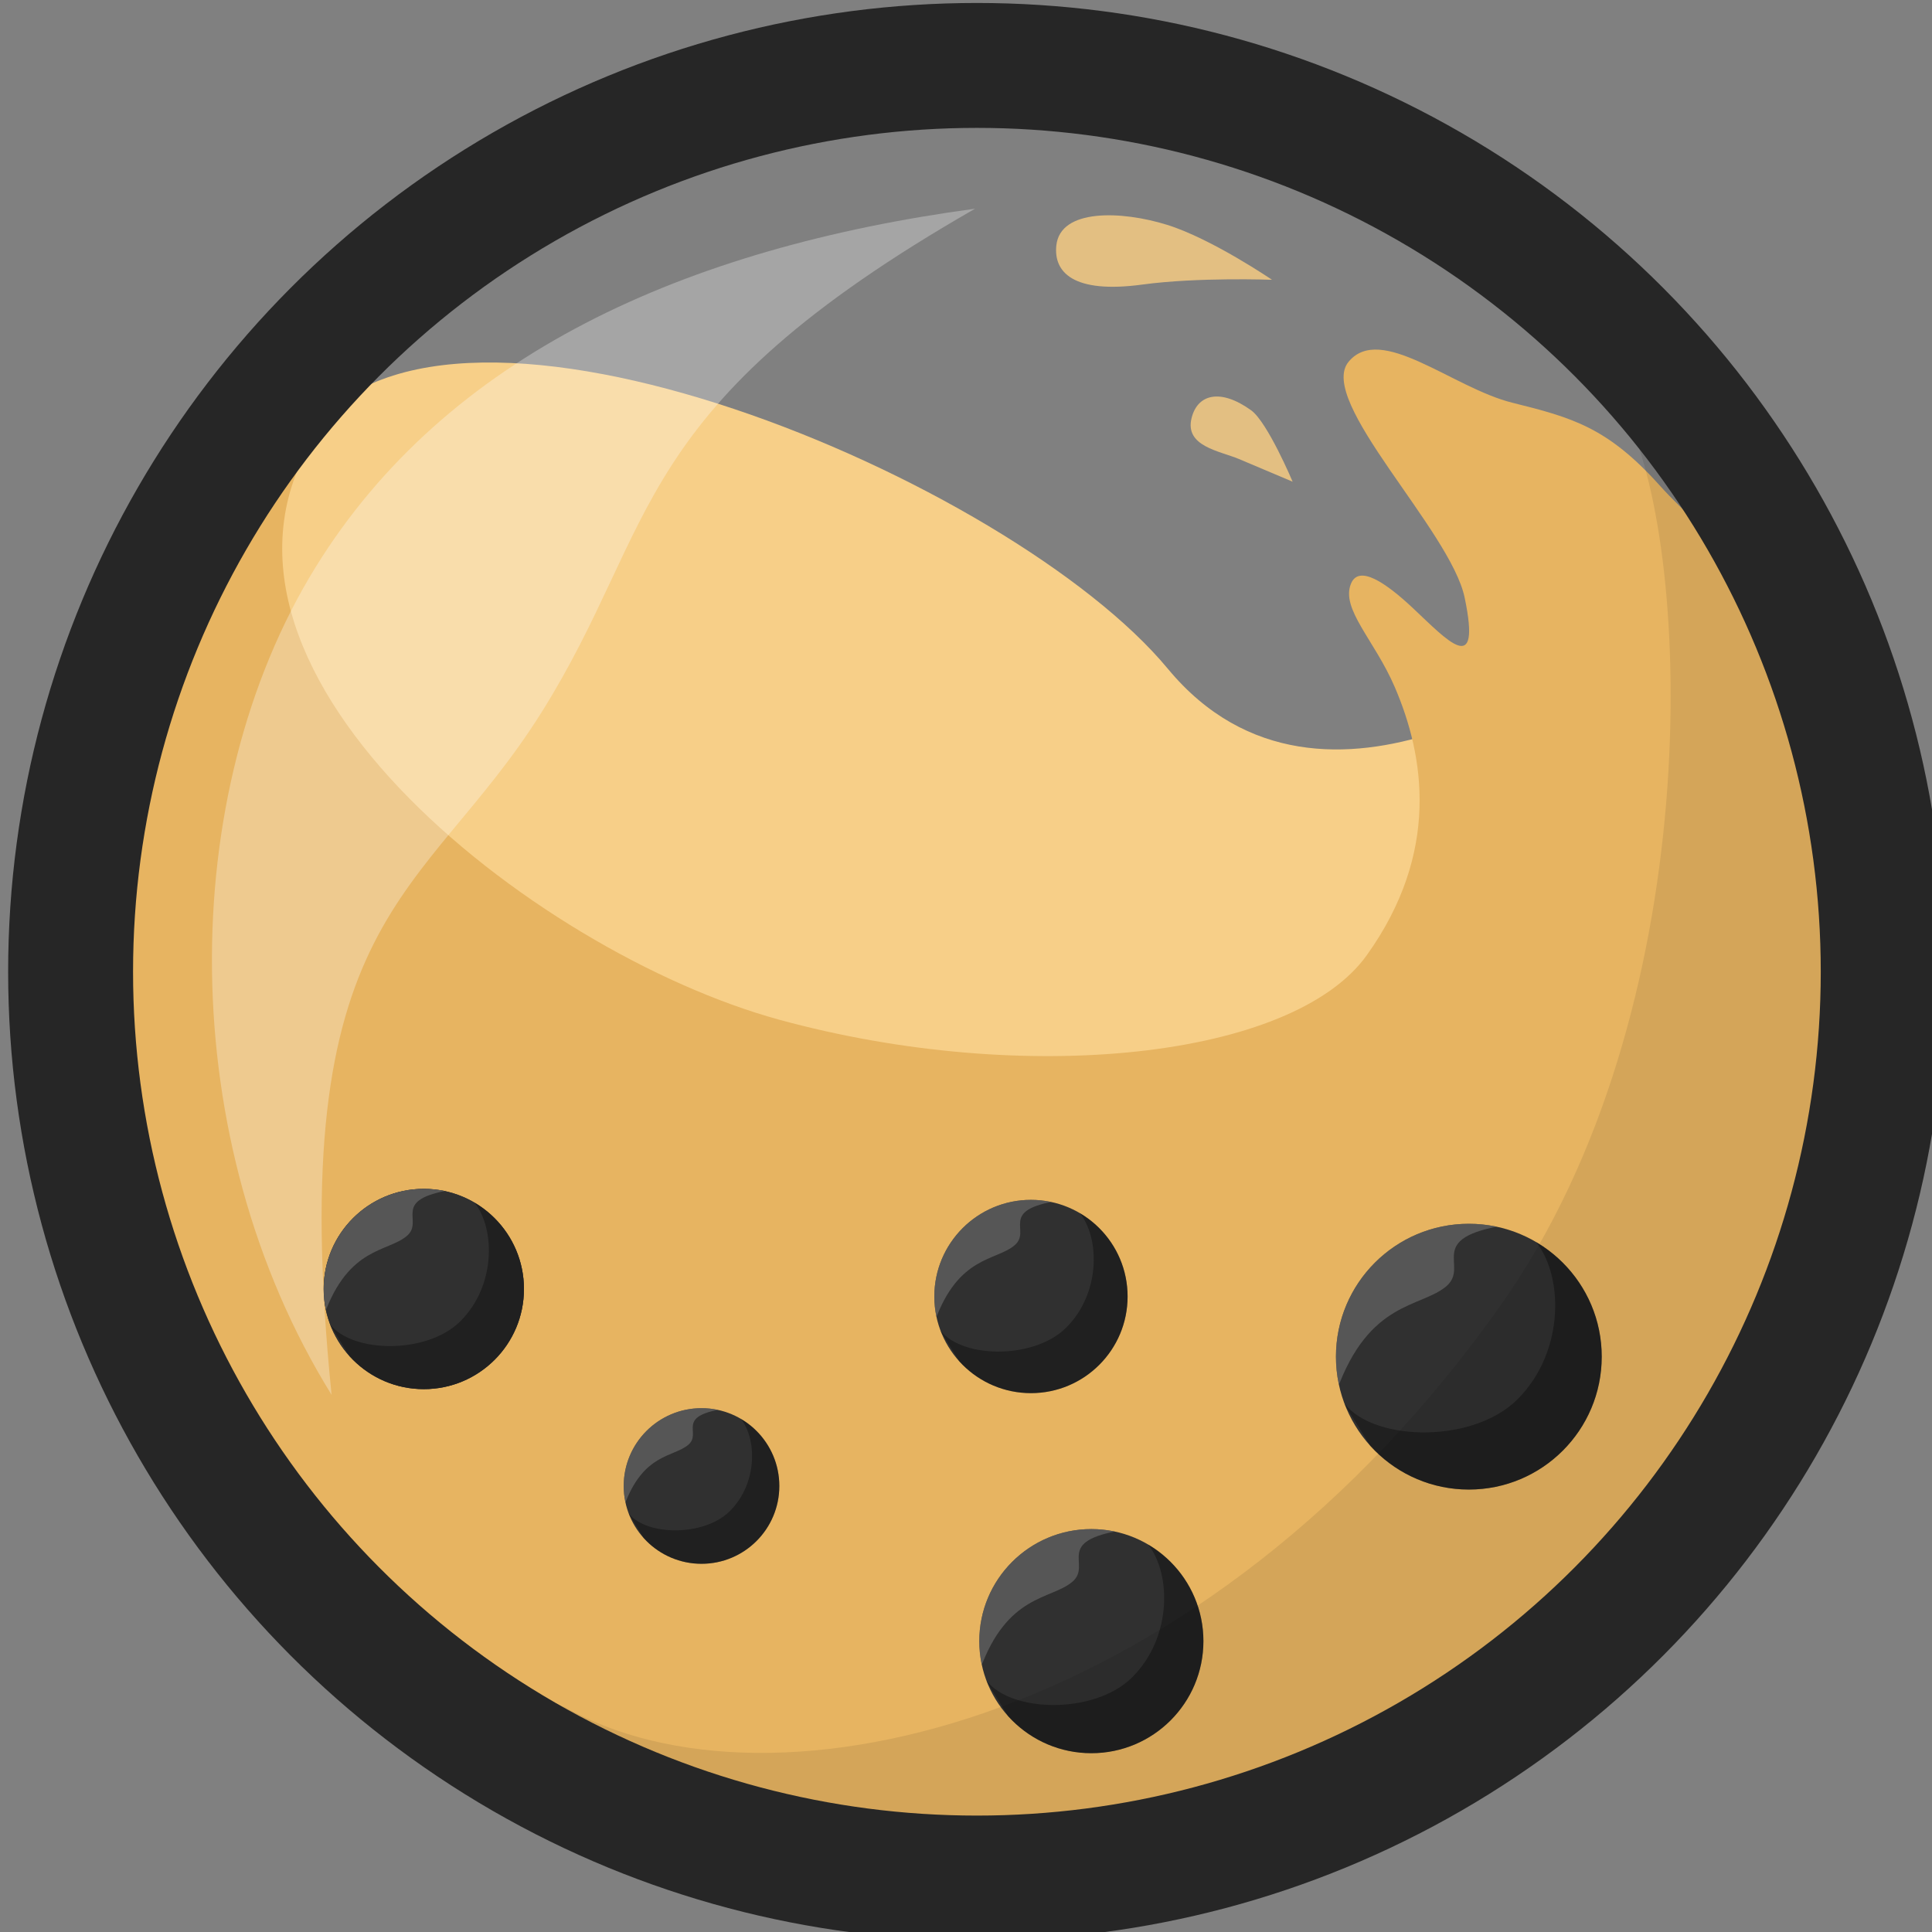 <?xml version="1.0" encoding="UTF-8" standalone="no"?>
<!-- Created with Inkscape (http://www.inkscape.org/) -->

<svg
   width="53.947mm"
   height="53.947mm"
   viewBox="0 0 53.947 53.947"
   version="1.1"
   id="svg5"
   sodipodi:docname="boba-logo.svg"
   inkscape:version="1.2.2 (b0a8486541, 2022-12-01)"
   inkscape:export-filename="boba_engine.svg"
   inkscape:export-xdpi="96"
   inkscape:export-ydpi="96"
   xmlns:inkscape="http://www.inkscape.org/namespaces/inkscape"
   xmlns:sodipodi="http://sodipodi.sourceforge.net/DTD/sodipodi-0.dtd"
   xmlns:xlink="http://www.w3.org/1999/xlink"
   xmlns="http://www.w3.org/2000/svg"
   xmlns:svg="http://www.w3.org/2000/svg">
  <rect x="0" y="0" width="53.947" height="53.947" fill="#808080" stroke="none"/>
  <sodipodi:namedview
     id="namedview7"
     pagecolor="#ffffff"
     bordercolor="#000000"
     borderopacity="0.25"
     inkscape:showpageshadow="2"
     inkscape:pageopacity="0"
     inkscape:pagecheckerboard="0"
     inkscape:deskcolor="#dfdfdf"
     inkscape:document-units="mm"
     showgrid="false"
     inkscape:zoom="3.4685888"
     inkscape:cx="65.732784"
     inkscape:cy="117.33879"
     inkscape:window-width="1723"
     inkscape:window-height="1119"
     inkscape:window-x="2135"
     inkscape:window-y="190"
     inkscape:window-maximized="0"
     inkscape:current-layer="layer1" />
  <defs
     id="defs2">
    <clipPath
       clipPathUnits="userSpaceOnUse"
       id="clipPath35144-5">
      <use
         x="0"
         y="0"
         xlink:href="#g35140-9"
         id="use35146-6" />
    </clipPath>
    <clipPath
       clipPathUnits="userSpaceOnUse"
       id="clipPath35144-5-0">
      <use
         x="0"
         y="0"
         xlink:href="#g35140-9-6"
         id="use35146-6-9" />
    </clipPath>
    <clipPath
       clipPathUnits="userSpaceOnUse"
       id="clipPath35144-5-0-6">
      <use
         x="0"
         y="0"
         xlink:href="#g35140-9-6-7"
         id="use35146-6-9-1" />
    </clipPath>
    <clipPath
       clipPathUnits="userSpaceOnUse"
       id="clipPath35144-5-0-2">
      <use
         x="0"
         y="0"
         xlink:href="#g35140-9-6-5"
         id="use35146-6-9-3" />
    </clipPath>
    <clipPath
       clipPathUnits="userSpaceOnUse"
       id="clipPath35144">
      <use
         x="0"
         y="0"
         xlink:href="#g35140"
         id="use35146" />
    </clipPath>
  </defs>
  <g
     inkscape:label="MainLayer"
     inkscape:groupmode="layer"
     id="layer1"
     transform="translate(-52.508,-110.231)"
     inkscape:export-filename="../readme_assets/boba-logo.png"
     inkscape:export-xdpi="241.06526"
     inkscape:export-ydpi="241.06526">
    <g
       id="g1637"
       transform="matrix(0.109,0,0,0.109,-27.065,81.196)"
       inkscape:label="Logo">
      <g
         id="g35030"
         transform="translate(-9.92894e-6)"
         inkscape:label="Liquid">
        <path
           style="fill:#f7cf88;fill-opacity:1;stroke:none;stroke-width:24;stroke-dasharray:none;stroke-opacity:1"
           d="m 809.598,376.63 c 36.465,-47.664 179.469,12.631 219.618,61.086 40.149,48.455 106.263,-3.562 106.263,-3.562 l -19.413,150.805 -264.658,37.542 -50.522,-129.001 c 0,0 -26.527,-68.866 8.712,-116.869 z"
           id="path10368"
           inkscape:label="Back" />
        <path
           style="fill:#e7b461;fill-opacity:1;stroke:none;stroke-width:24;stroke-dasharray:none;stroke-opacity:1"
           d="m 811.583,376.673 c -39.275,60.16 55.182,133.719 118.028,150.916 62.846,17.198 131.578,10.023 150.567,-16.534 18.81,-26.306 14.777,-50.999 7.124,-68.734 -5.187,-12.021 -13.864,-19.96 -11.178,-26.446 2.018,-4.874 8.822,-0.315 15.835,6.264 8.831,8.285 17.612,18.087 13.278,-2.657 -3.612,-17.29 -37.975,-50.462 -29.747,-60.42 8.228,-9.958 26.594,6.661 41.959,10.482 15.365,3.82 24.354,6.316 37.664,21.104 13.31,14.788 30.921,24.98 35.721,45.307 4.8,20.327 32.358,52.918 27.424,95.896 -4.934,42.978 -41.319,154.705 -121.338,180.938 -80.019,26.234 -109.024,48.91 -209.054,16.404 C 787.835,696.686 753.223,570.893 752.846,553.531 752.469,536.168 737.107,449.814 780.515,395.106 823.923,340.398 811.583,376.673 811.583,376.673 Z"
           id="path3064"
           sodipodi:nodetypes="csssssssssssssssc"
           inkscape:label="Front" />
        <path
           style="fill:#e3bf82;fill-opacity:1;stroke:none;stroke-width:21.213;stroke-dasharray:none;stroke-opacity:1"
           d="m 1061.167,389.776 c 0,0 -6.433,-15.267 -10.638,-18.298 -7.844,-5.654 -13.764,-4.169 -15.268,2.064 -1.739,7.207 7.201,8.341 12.128,10.411 6.121,2.571 13.779,5.823 13.779,5.823 z"
           id="path12639"
           inkscape:label="Drop1"
           sodipodi:nodetypes="csssc" />
        <path
           style="fill:#e3bf82;fill-opacity:1;stroke:none;stroke-width:29.395;stroke-dasharray:none;stroke-opacity:1"
           d="m 1055.879,338.049 c 0,0 -15.441,-10.518 -26.875,-14.077 -11.6,-3.611 -27.401,-4.248 -28.377,5.338 -0.68,6.681 4.165,12.392 22.053,9.961 14.196,-1.929 33.199,-1.222 33.199,-1.222 z"
           id="path12639-3"
           sodipodi:nodetypes="csssc"
           inkscape:label="Drop2" />
      </g>
      <g
         id="g35142-2"
         clip-path="url(#clipPath35144-5)"
         inkscape:label="Pearl"
         transform="matrix(1.327,0,0,1.327,-123.872,-198.298)">
        <g
           inkscape:label="Clip"
           id="g35140-9">
          <circle
             style="fill:#303030;fill-opacity:1;stroke:none;stroke-width:32;stroke-dasharray:none;stroke-opacity:1"
             id="path35061-1"
             cx="927.036"
             cy="612.07"
             r="25.654"
             inkscape:label="Pearl" />
        </g>
        <path
           style="fill:#000000;fill-opacity:0.341;stroke:none;stroke-width:32;stroke-dasharray:none;stroke-opacity:1"
           d="m 902.449,620.307 c 4.998,8.195 25.087,8.811 33.911,0.065 9.485,-9.402 8.942,-24.677 3.165,-31.014 -3.716,-4.077 14.394,10.16 14.394,10.16 0,0 3.133,18.413 3.133,18.647 0,0.234 -7.957,17.036 -7.957,17.036 l -13.214,3.494 -16.761,-0.147 c 0,0 -6.969,-2.474 -7.295,-3.061 -0.327,-0.588 -9.375,-15.181 -9.375,-15.181 z"
           id="path35120-2"
           sodipodi:nodetypes="csscscccsc" />
        <path
           style="fill:#707070;fill-opacity:0.6;stroke:none;stroke-width:32;stroke-dasharray:none;stroke-opacity:1"
           d="m 901.506,618.695 c -1.963,-6.901 -1.47,-19.454 4.241,-25.202 5.71,-5.749 19.681,-12.062 28.725,-6.883 -16.386,2.548 -7.08,7.92 -11.816,11.896 -4.93,4.138 -14.887,2.734 -21.149,20.189 z"
           id="path35118-7"
           sodipodi:nodetypes="czcsc" />
      </g>
      <g
         id="g35142-2-3"
         clip-path="url(#clipPath35144-5-0)"
         inkscape:label="Pearl"
         transform="matrix(1.119,0,0,1.119,-27.75,1.885)">
        <g
           inkscape:label="Clip"
           id="g35140-9-6">
          <circle
             style="fill:#303030;fill-opacity:1;stroke:none;stroke-width:32;stroke-dasharray:none;stroke-opacity:1"
             id="path35061-1-0"
             cx="927.036"
             cy="612.07"
             r="25.654"
             inkscape:label="Pearl" />
        </g>
        <path
           style="fill:#000000;fill-opacity:0.341;stroke:none;stroke-width:32;stroke-dasharray:none;stroke-opacity:1"
           d="m 902.449,620.307 c 4.998,8.195 25.087,8.811 33.911,0.065 9.485,-9.402 8.942,-24.677 3.165,-31.014 -3.716,-4.077 14.394,10.16 14.394,10.16 0,0 3.133,18.413 3.133,18.647 0,0.234 -7.957,17.036 -7.957,17.036 l -13.214,3.494 -16.761,-0.147 c 0,0 -6.969,-2.474 -7.295,-3.061 -0.327,-0.588 -9.375,-15.181 -9.375,-15.181 z"
           id="path35120-2-6"
           sodipodi:nodetypes="csscscccsc" />
        <path
           style="fill:#707070;fill-opacity:0.6;stroke:none;stroke-width:32;stroke-dasharray:none;stroke-opacity:1"
           d="m 901.506,618.695 c -1.963,-6.901 -1.47,-19.454 4.241,-25.202 5.71,-5.749 19.681,-12.062 28.725,-6.883 -16.386,2.548 -7.08,7.92 -11.816,11.896 -4.93,4.138 -14.887,2.734 -21.149,20.189 z"
           id="path35118-7-2"
           sodipodi:nodetypes="czcsc" />
      </g>
      <g
         id="g35142-2-3-8"
         clip-path="url(#clipPath35144-5-0-6)"
         inkscape:label="Pearl"
         transform="matrix(0.777,0,0,0.777,189.43,171.467)">
        <g
           inkscape:label="Clip"
           id="g35140-9-6-7">
          <circle
             style="fill:#303030;fill-opacity:1;stroke:none;stroke-width:32;stroke-dasharray:none;stroke-opacity:1"
             id="path35061-1-0-9"
             cx="927.036"
             cy="612.07"
             r="25.654"
             inkscape:label="Pearl" />
        </g>
        <path
           style="fill:#000000;fill-opacity:0.341;stroke:none;stroke-width:32;stroke-dasharray:none;stroke-opacity:1"
           d="m 902.449,620.307 c 4.998,8.195 25.087,8.811 33.911,0.065 9.485,-9.402 8.942,-24.677 3.165,-31.014 -3.716,-4.077 14.394,10.16 14.394,10.16 0,0 3.133,18.413 3.133,18.647 0,0.234 -7.957,17.036 -7.957,17.036 l -13.214,3.494 -16.761,-0.147 c 0,0 -6.969,-2.474 -7.295,-3.061 -0.327,-0.588 -9.375,-15.181 -9.375,-15.181 z"
           id="path35120-2-6-2"
           sodipodi:nodetypes="csscscccsc" />
        <path
           style="fill:#707070;fill-opacity:0.6;stroke:none;stroke-width:32;stroke-dasharray:none;stroke-opacity:1"
           d="m 901.506,618.695 c -1.963,-6.901 -1.47,-19.454 4.241,-25.202 5.71,-5.749 19.681,-12.062 28.725,-6.883 -16.386,2.548 -7.08,7.92 -11.816,11.896 -4.93,4.138 -14.887,2.734 -21.149,20.189 z"
           id="path35118-7-2-0"
           sodipodi:nodetypes="czcsc" />
      </g>
      <g
         id="g35142-2-3-7"
         clip-path="url(#clipPath35144-5-0-2)"
         inkscape:label="Pearl"
         transform="matrix(0.965,0,0,0.965,99.541,7.856)">
        <g
           inkscape:label="Clip"
           id="g35140-9-6-5">
          <circle
             style="fill:#303030;fill-opacity:1;stroke:none;stroke-width:32;stroke-dasharray:none;stroke-opacity:1"
             id="path35061-1-0-92"
             cx="927.036"
             cy="612.07"
             r="25.654"
             inkscape:label="Pearl" />
        </g>
        <path
           style="fill:#000000;fill-opacity:0.341;stroke:none;stroke-width:32;stroke-dasharray:none;stroke-opacity:1"
           d="m 902.449,620.307 c 4.998,8.195 25.087,8.811 33.911,0.065 9.485,-9.402 8.942,-24.677 3.165,-31.014 -3.716,-4.077 14.394,10.16 14.394,10.16 0,0 3.133,18.413 3.133,18.647 0,0.234 -7.957,17.036 -7.957,17.036 l -13.214,3.494 -16.761,-0.147 c 0,0 -6.969,-2.474 -7.295,-3.061 -0.327,-0.588 -9.375,-15.181 -9.375,-15.181 z"
           id="path35120-2-6-28"
           sodipodi:nodetypes="csscscccsc" />
        <path
           style="fill:#707070;fill-opacity:0.6;stroke:none;stroke-width:32;stroke-dasharray:none;stroke-opacity:1"
           d="m 901.506,618.695 c -1.963,-6.901 -1.47,-19.454 4.241,-25.202 5.71,-5.749 19.681,-12.062 28.725,-6.883 -16.386,2.548 -7.08,7.92 -11.816,11.896 -4.93,4.138 -14.887,2.734 -21.149,20.189 z"
           id="path35118-7-2-9"
           sodipodi:nodetypes="czcsc" />
      </g>
      <g
         id="g35142"
         clip-path="url(#clipPath35144)"
         inkscape:label="Pearl"
         transform="translate(-88.439,-15.487)">
        <g
           inkscape:label="Clip"
           id="g35140">
          <circle
             style="fill:#303030;fill-opacity:1;stroke:#303030;stroke-width:9.201;stroke-dasharray:none;stroke-opacity:1"
             id="path35061"
             cx="927.036"
             cy="612.07"
             r="25.654"
             inkscape:label="Pearl" />
        </g>
        <path
           style="fill:#000000;fill-opacity:0.341;stroke:none;stroke-width:32;stroke-dasharray:none;stroke-opacity:1"
           d="m 902.449,620.307 c 4.998,8.195 25.087,8.811 33.911,0.065 9.485,-9.402 8.942,-24.677 3.165,-31.014 -3.716,-4.077 14.394,10.16 14.394,10.16 0,0 3.133,18.413 3.133,18.647 0,0.234 -7.957,17.036 -7.957,17.036 l -13.214,3.494 -16.761,-0.147 c 0,0 -6.969,-2.474 -7.295,-3.061 -0.327,-0.588 -9.375,-15.181 -9.375,-15.181 z"
           id="path35120"
           sodipodi:nodetypes="csscscccsc" />
        <path
           style="fill:#707070;fill-opacity:0.6;stroke:none;stroke-width:32;stroke-dasharray:none;stroke-opacity:1"
           d="m 901.506,618.695 c -1.963,-6.901 -1.47,-19.454 4.241,-25.202 5.71,-5.749 19.681,-12.062 28.725,-6.883 -16.386,2.548 -7.08,7.92 -11.816,11.896 -4.93,4.138 -14.887,2.734 -21.149,20.189 z"
           id="path35118"
           sodipodi:nodetypes="czcsc" />
      </g>
      <g
         id="g35024"
         inkscape:label="Sphere"
         transform="translate(-9.92894e-6)">
        <path
           style="opacity:0.085;mix-blend-mode:color-burn;fill:#000000;fill-opacity:1;stroke:none;stroke-width:32;stroke-dasharray:none;stroke-opacity:1"
           d="m 874.136,703.383 c 53.803,30.955 165.343,4.204 240.745,-103.242 52.315,-74.548 48.995,-191.219 31.849,-227.036 -21.233,-44.354 7.872,-14.449 7.872,-14.449 0,0 72.969,93.831 63.3,162.007 -9.669,68.177 -36.081,156.653 -88.65,178.398 -52.569,21.746 -113.926,58.052 -165.288,51.132 -51.362,-6.92 -89.827,-46.811 -89.827,-46.811 z"
           id="path18750"
           sodipodi:nodetypes="csscsssc"
           inkscape:label="Shadow" />
        <path
           style="mix-blend-mode:screen;fill:#ffffff;fill-opacity:0.29;stroke:none;stroke-width:32;stroke-dasharray:none;stroke-opacity:1"
           d="m 810.863,411.693 c 33.556,-54.316 94.405,-81.768 168.97,-91.859 -89.191,51.09 -80.654,80.495 -111.07,129.013 -30.416,48.518 -66.3,51.228 -53.792,174.848 -40.352,-65.06 -39.966,-153.96 -4.108,-212.002 z"
           id="path13521"
           sodipodi:nodetypes="scscs"
           inkscape:label="Highlight" />
        <circle
           style="fill:none;stroke:#262626;stroke-width:32;stroke-dasharray:none;stroke-opacity:1"
           id="path139"
           cx="980.285"
           cy="515.309"
           r="232.172"
           inkscape:label="Outline" />
      </g>
    </g>
  </g>
</svg>
